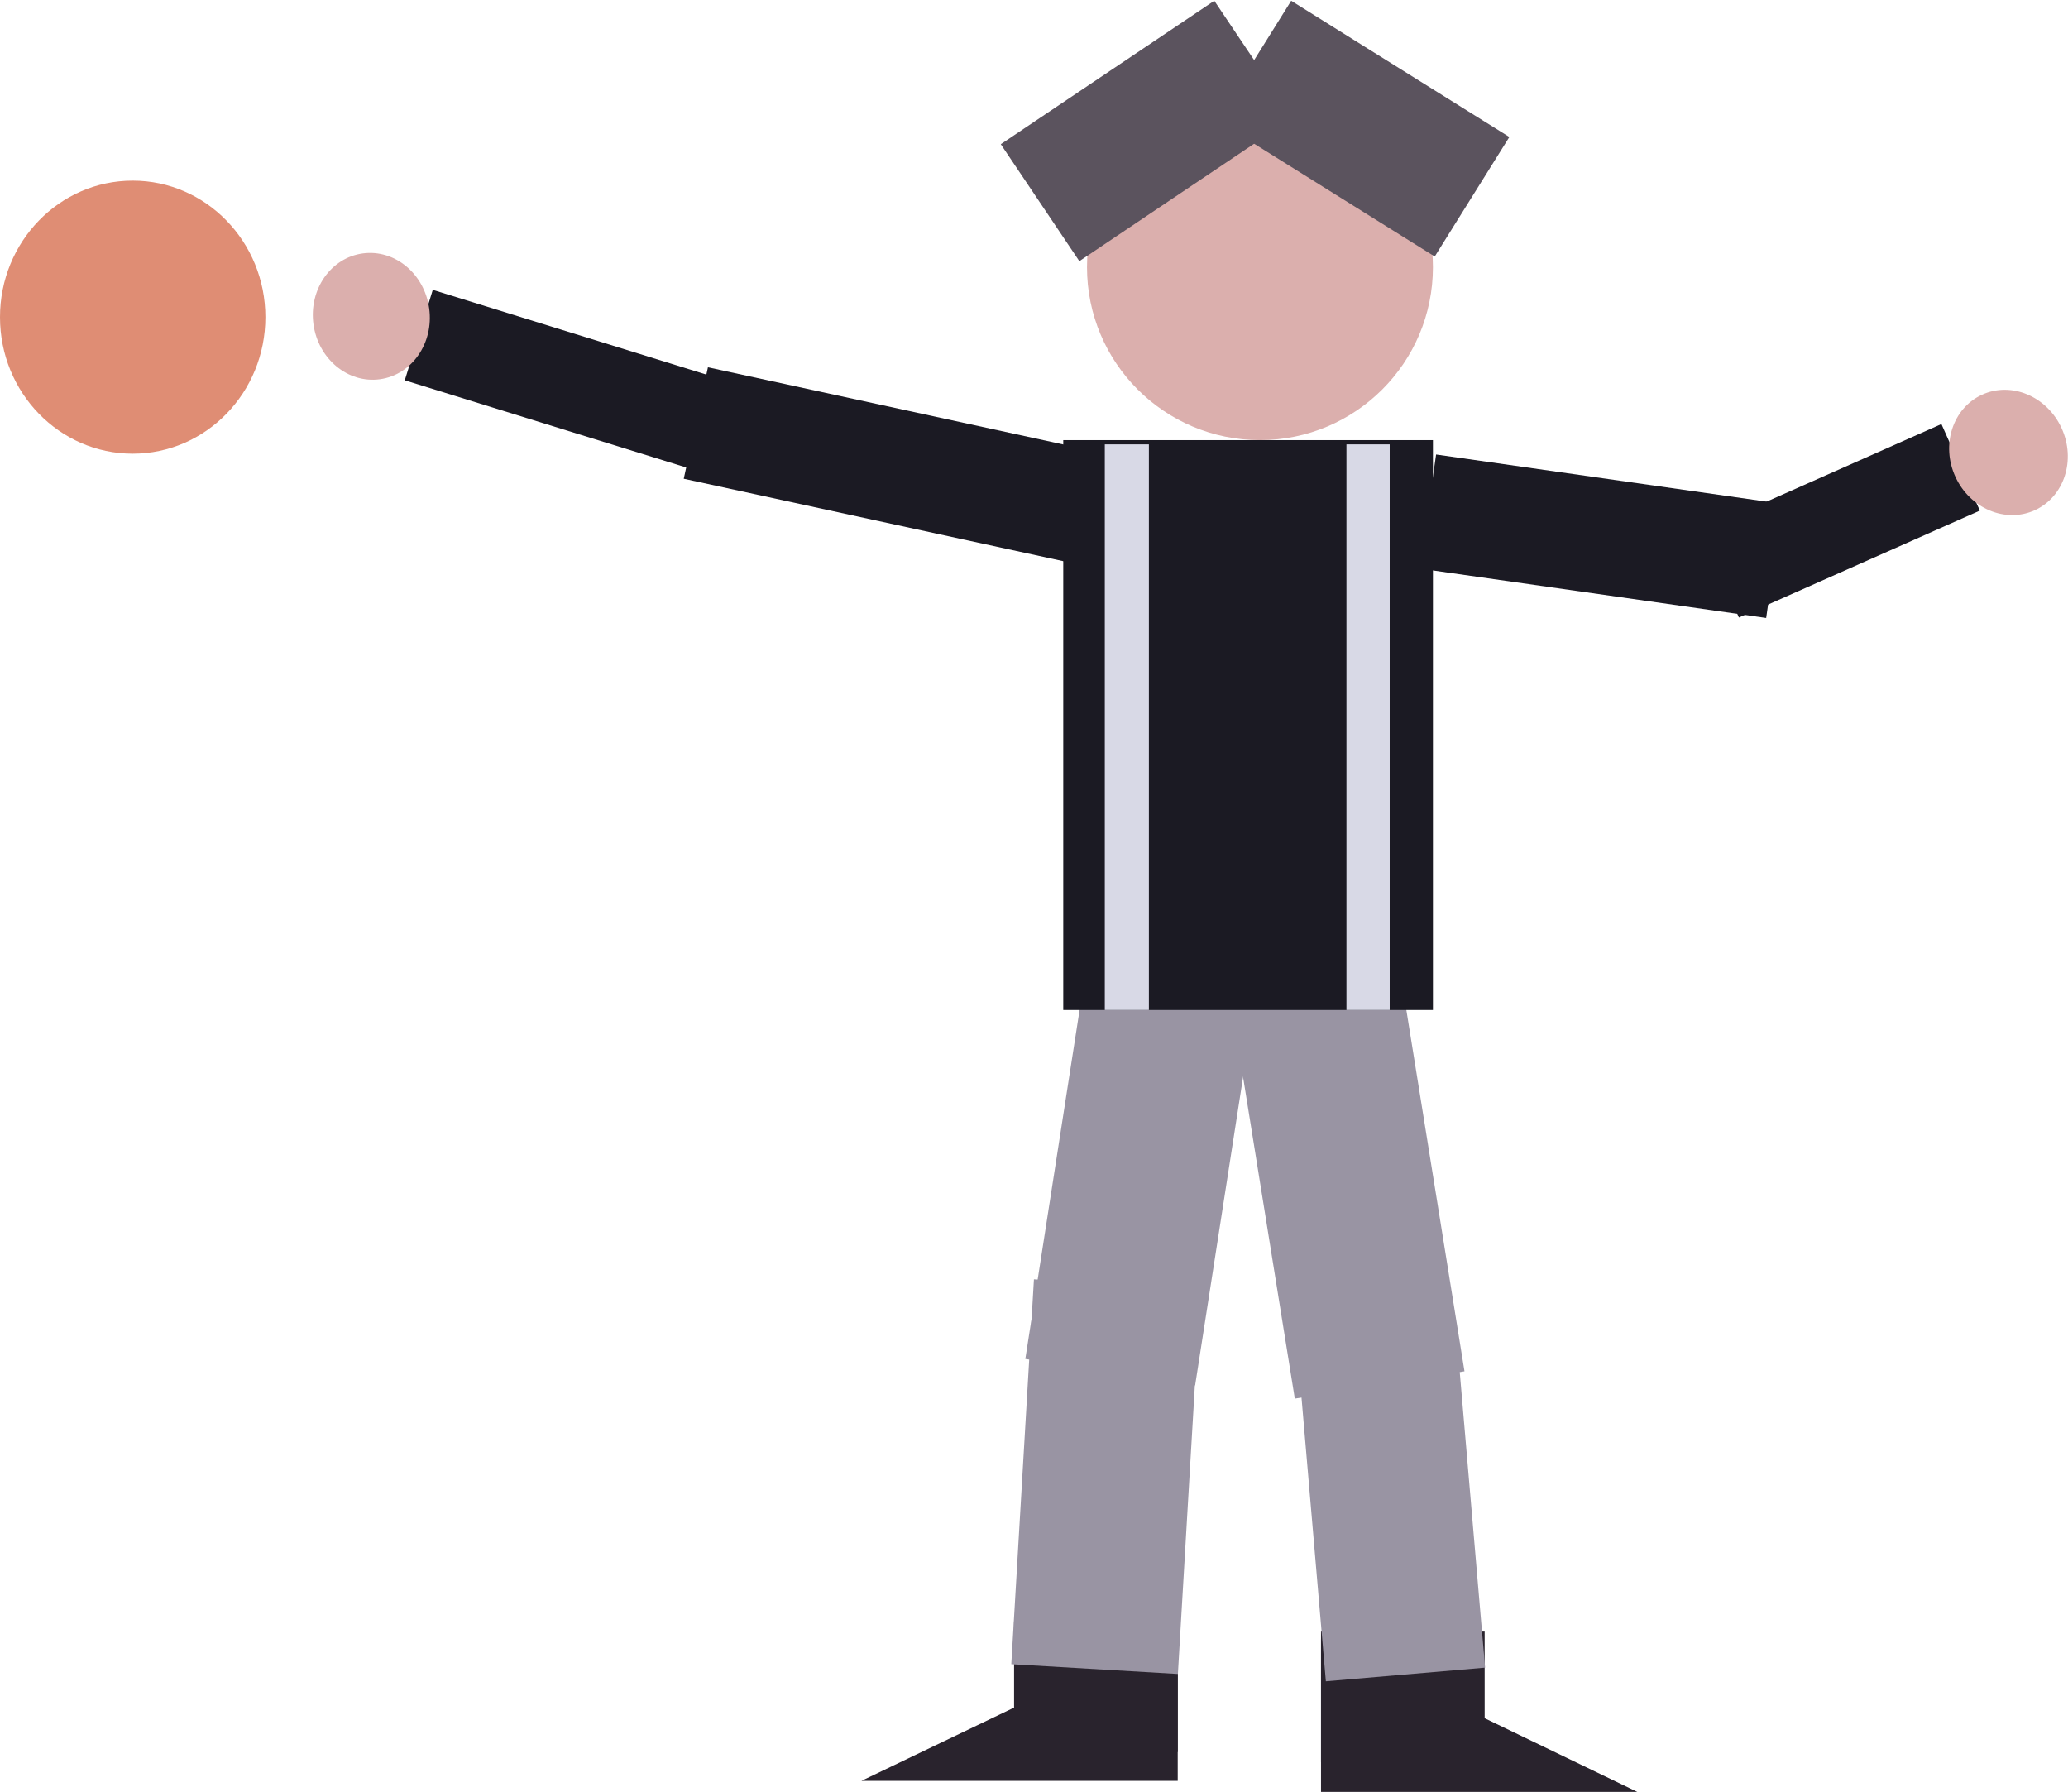 <svg width="2439" height="2113" xmlns="http://www.w3.org/2000/svg" xmlns:xlink="http://www.w3.org/1999/xlink" xml:space="preserve" overflow="hidden"><defs><clipPath id="clip0"><rect x="604" y="226" width="2439" height="2113"/></clipPath></defs><g clip-path="url(#clip0)" transform="translate(-604 -226)"><path d="M2162 2339 2162 2159 2535 2339Z" fill="#29232D" fill-rule="evenodd"/><rect x="0" y="0" width="193" height="154" fill="#29232D" transform="matrix(-1 0 0 1 2355 2150)"/><path d="M0 179 0 0 373 179Z" fill="#29232D" fill-rule="evenodd" transform="matrix(-1 0 0 1 1993 2147)"/><path d="M2055.66 1406.54 2255.77 1374.33 2331.21 1843.06 2131.1 1875.27Z" fill="#9994A3" fill-rule="evenodd"/><path d="M1883.13 1379.3 2083.4 1410.45 2013.53 1859.66 1813.26 1828.51Z" fill="#9994A3" fill-rule="evenodd"/><path d="M1886 541C1886 428.334 1977.33 337 2090 337 2202.67 337 2294 428.334 2294 541 2294 653.666 2202.67 745 2090 745 1977.33 745 1886 653.666 1886 541Z" fill="#DBAFAD" fill-rule="evenodd"/><path d="M1784.33 396.05 2036.14 226.889 2128.79 364.804 1876.98 533.965Z" fill="#5B535E" fill-rule="evenodd"/><path d="M1410.42 790.538 1438.95 659.125 1887.54 756.523 1859.01 887.936Z" fill="#1B1A23" fill-rule="evenodd"/><path d="M2126.82 226.888 2384.12 387.566 2296.12 528.492 2038.82 367.814Z" fill="#5B535E" fill-rule="evenodd"/><path d="M2706.2 820.188 2687.02 954.709 2278.55 896.473 2297.73 761.952Z" fill="#1B1A23" fill-rule="evenodd"/><rect x="1858" y="745" width="436" height="672" fill="#1B1A23"/><rect x="1907" y="750" width="52" height="667" fill="#D8D9E6"/><rect x="2192" y="750" width="51" height="667" fill="#D8D9E6"/><path d="M604 600C604 511.082 674.067 439 760.5 439 846.933 439 917 511.082 917 600 917 688.918 846.933 761 760.5 761 674.067 761 604 688.918 604 600Z" fill="#DF8D74" fill-rule="evenodd"/><rect x="1800" y="2138" width="193" height="154" fill="#29232D"/><path d="M1081.39 674.466 1114.42 567.807 1457.01 673.893 1423.99 780.552Z" fill="#1B1A23" fill-rule="evenodd"/><path d="M1823.42 1734.58 2019.9 1746.14 1993.2 2199.96 1796.72 2188.4Z" fill="#9994A3" fill-rule="evenodd"/><path d="M2133 1804.39 2320.83 1788.26 2355.54 2192.49 2167.71 2208.61Z" fill="#9994A3" fill-rule="evenodd"/><path d="M973.683 608.282C968.12 567.305 994.17 529.938 1031.87 524.821 1069.56 519.704 1104.63 548.774 1110.19 589.751 1115.76 630.728 1089.71 668.095 1052.01 673.212 1014.31 678.33 979.245 649.259 973.683 608.282Z" fill="#DBAFAD" fill-rule="evenodd"/><path d="M2893.72 726.042 2939.01 828.103 2654.86 954.176 2609.57 852.115Z" fill="#1B1A23" fill-rule="evenodd"/><path d="M2910.21 788.293C2892.94 750.721 2906.95 707.38 2941.52 691.49 2976.08 675.599 3018.1 693.176 3035.38 730.748 3052.65 768.321 3038.63 811.661 3004.07 827.552 2969.51 843.442 2927.48 825.866 2910.21 788.293Z" fill="#DBAFAD" fill-rule="evenodd"/></g></svg>